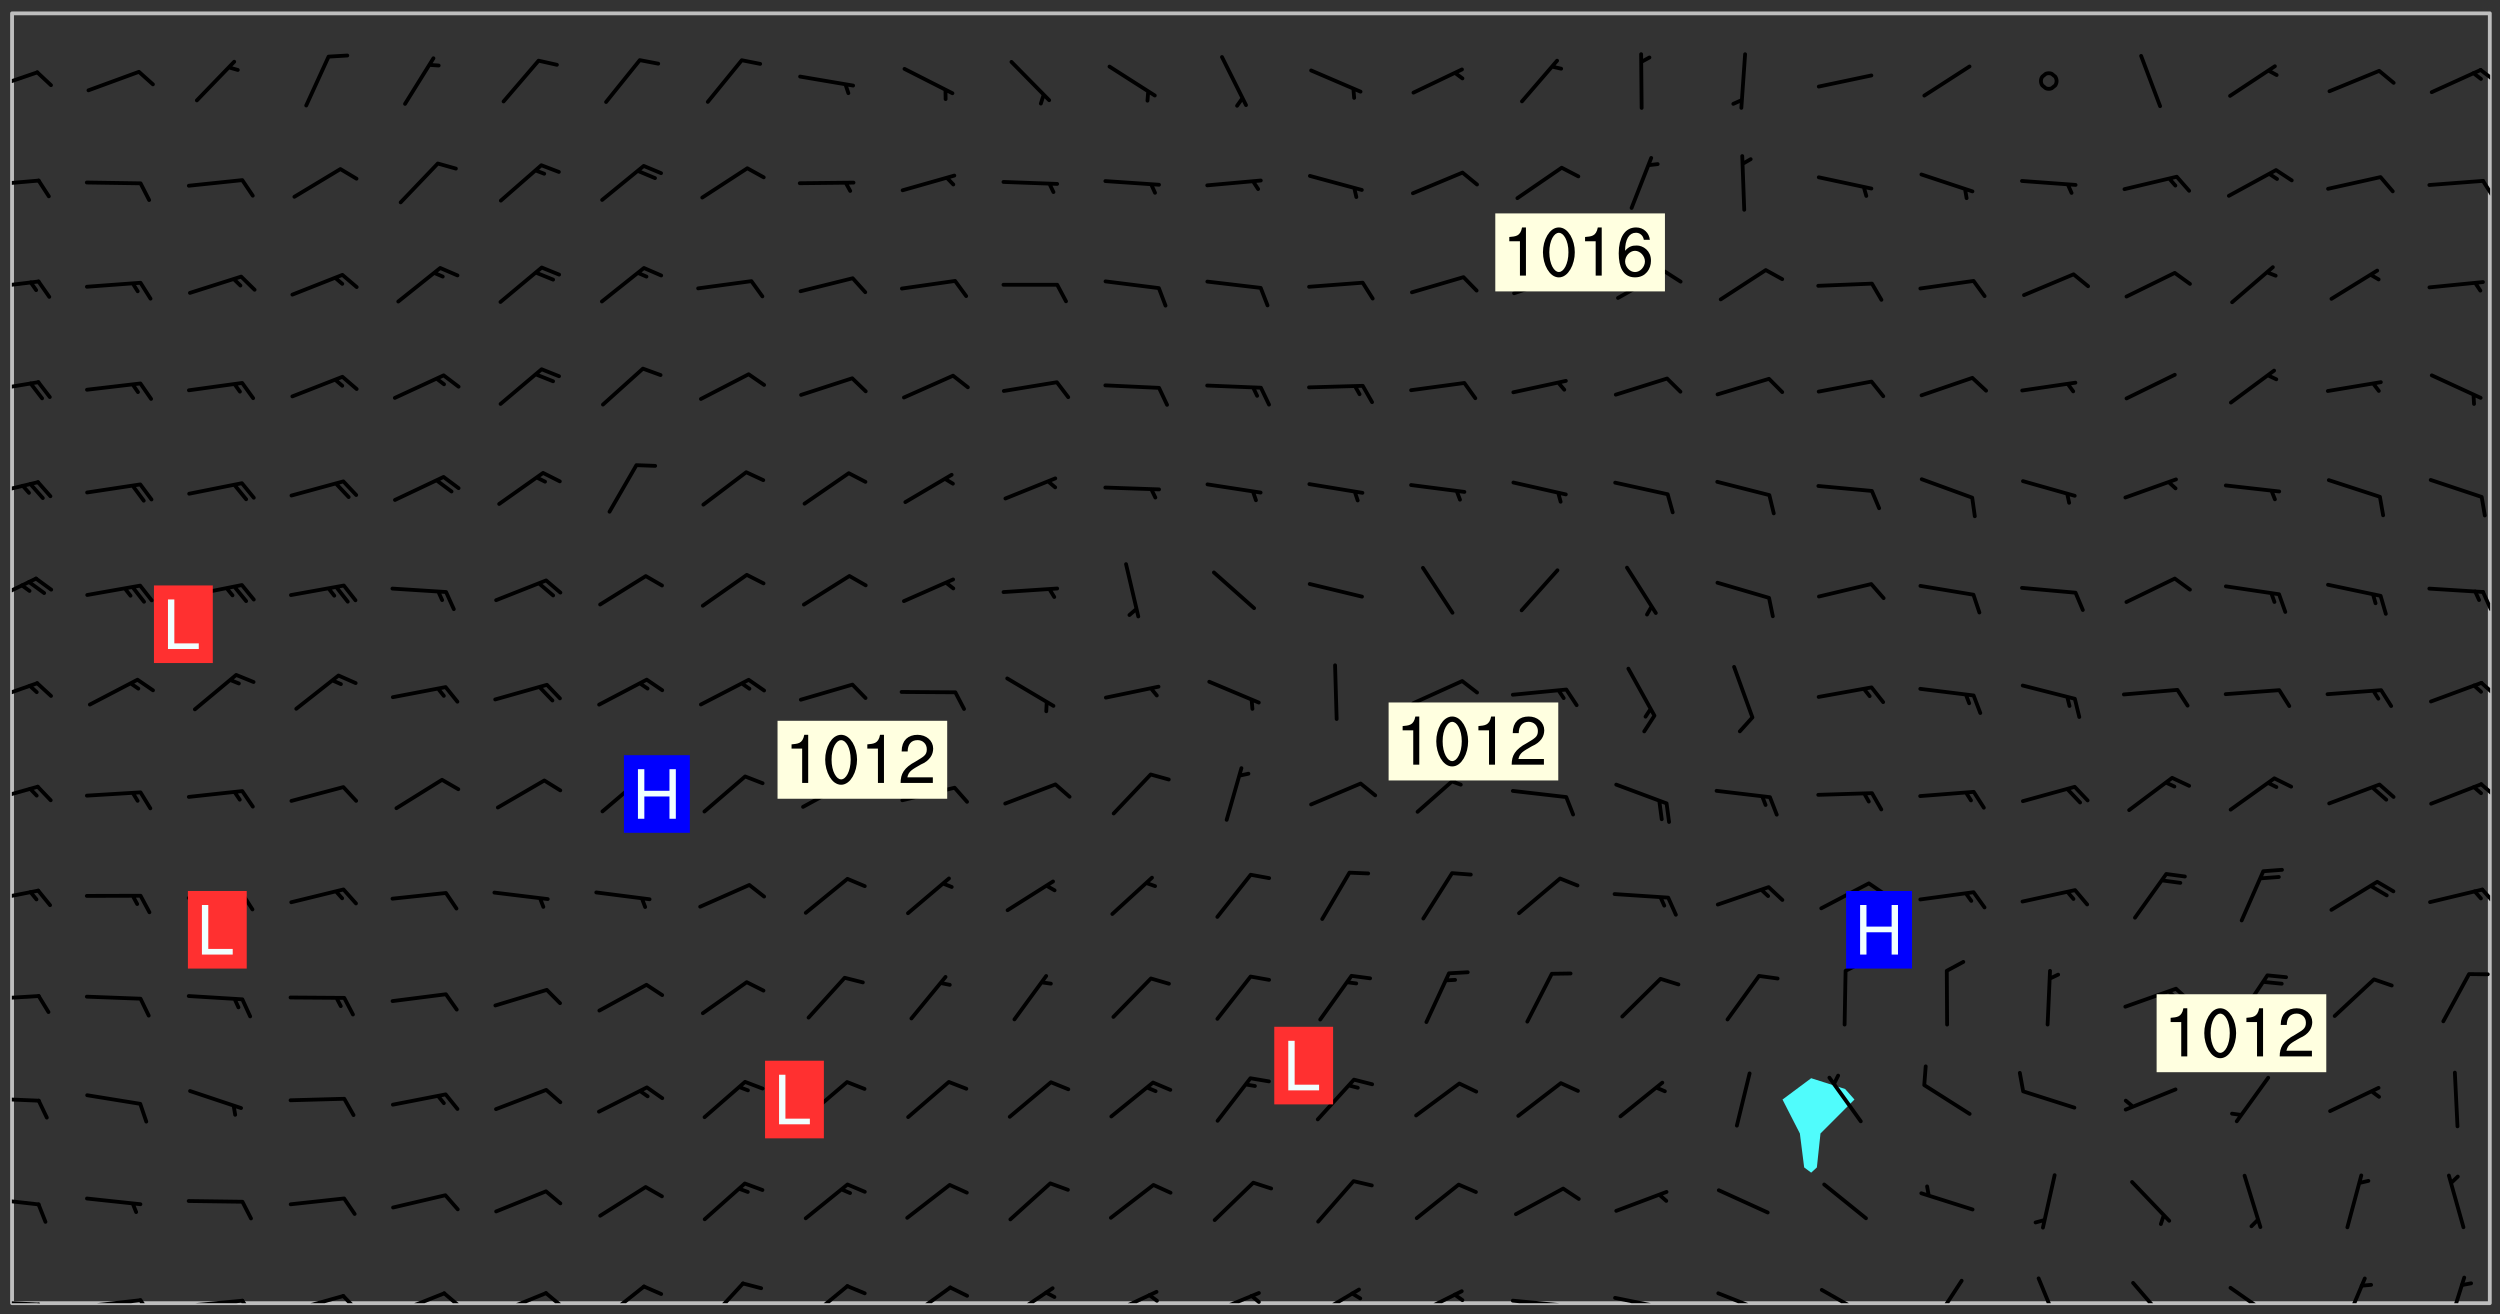 <svg xmlns="http://www.w3.org/2000/svg" role="img" xmlns:xlink="http://www.w3.org/1999/xlink" viewBox="142.45 309.95 326.84 171.84"><rect x="142.45" y="309.95" width="326.84" height="171.84" fill="#333333" stroke="none"/><defs><clipPath id="a"><path d="M144 311.672h1v168.656h-1zm0 0"/></clipPath><clipPath id="b"><path d="M144 311.672h324v168.656H144zm0 0"/></clipPath><clipPath id="c"><path d="M467 311.672h1v168.656h-1zm0 0"/></clipPath><clipPath id="d"><path d="M144 479h4v1.328h-4zm0 0"/></clipPath><clipPath id="e"><path d="M147 480h2v.328h-2zm0 0"/></clipPath><clipPath id="f"><path d="M153 479h9v1.328h-9zm0 0"/></clipPath><clipPath id="g"><path d="M160 479h3v1.328h-3zm0 0"/></clipPath><clipPath id="h"><path d="M166 479h9v1.328h-9zm0 0"/></clipPath><clipPath id="i"><path d="M173 479h3v1.328h-3zm0 0"/></clipPath><clipPath id="j"><path d="M180 479h8v1.328h-8zm0 0"/></clipPath><clipPath id="k"><path d="M187 479h3v1.328h-3zm0 0"/></clipPath><clipPath id="l"><path d="M193 478h8v2.328h-8zm0 0"/></clipPath><clipPath id="m"><path d="M200 478h3v2.328h-3zm0 0"/></clipPath><clipPath id="n"><path d="M207 478h8v2.328h-8zm0 0"/></clipPath><clipPath id="o"><path d="M213 478h3v2.328h-3zm0 0"/></clipPath><clipPath id="p"><path d="M220 477h7v3.328h-7zm0 0"/></clipPath><clipPath id="q"><path d="M234 477h6v3.328h-6zm0 0"/></clipPath><clipPath id="r"><path d="M247 477h7v3.328h-7zm0 0"/></clipPath><clipPath id="s"><path d="M260 478h7v2.328h-7zm0 0"/></clipPath><clipPath id="t"><path d="M273 478h8v2.328h-8zm0 0"/></clipPath><clipPath id="u"><path d="M287 478h7v2.328h-7zm0 0"/></clipPath><clipPath id="v"><path d="M292 479h2v1.328h-2zm0 0"/></clipPath><clipPath id="w"><path d="M300 478h8v2.328h-8zm0 0"/></clipPath><clipPath id="x"><path d="M305 479h3v1.328h-3zm0 0"/></clipPath><clipPath id="y"><path d="M313 478h8v2.328h-8zm0 0"/></clipPath><clipPath id="z"><path d="M327 478h7v2.328h-7zm0 0"/></clipPath><clipPath id="A"><path d="M332 478h2v2.328h-2zm0 0"/></clipPath><clipPath id="B"><path d="M339 479h9v1.328h-9zm0 0"/></clipPath><clipPath id="C"><path d="M353 479h8v1.328h-8zm0 0"/></clipPath><clipPath id="D"><path d="M366 478h8v2.328h-8zm0 0"/></clipPath><clipPath id="E"><path d="M380 478h7v2.328h-7zm0 0"/></clipPath><clipPath id="F"><path d="M394 477h6v3.328h-6zm0 0"/></clipPath><clipPath id="G"><path d="M408 476h4v4.328h-4zm0 0"/></clipPath><clipPath id="H"><path d="M421 477h6v3.328h-6zm0 0"/></clipPath><clipPath id="I"><path d="M433 478h8v2.328h-8zm0 0"/></clipPath><clipPath id="J"><path d="M448 476h4v4.328h-4zm0 0"/></clipPath><clipPath id="K"><path d="M462 476h3v4.328h-3zm0 0"/></clipPath><clipPath id="L"><path d="M144 466h4v2h-4zm0 0"/></clipPath><clipPath id="M"><path d="M144 453h4v2h-4zm0 0"/></clipPath><clipPath id="N"><path d="M144 439h4v2h-4zm0 0"/></clipPath><clipPath id="O"><path d="M144 426h4v2h-4zm0 0"/></clipPath><clipPath id="P"><path d="M466 426h2v3h-2zm0 0"/></clipPath><clipPath id="Q"><path d="M144 412h4v3h-4zm0 0"/></clipPath><clipPath id="R"><path d="M466 412h2v3h-2zm0 0"/></clipPath><clipPath id="S"><path d="M144 399h4v3h-4zm0 0"/></clipPath><clipPath id="T"><path d="M466 398h2v4h-2zm0 0"/></clipPath><clipPath id="U"><path d="M144 385h4v4h-4zm0 0"/></clipPath><clipPath id="V"><path d="M466 387h2v3h-2zm0 0"/></clipPath><clipPath id="W"><path d="M144 372h4v3h-4zm0 0"/></clipPath><clipPath id="X"><path d="M144 359h4v3h-4zm0 0"/></clipPath><clipPath id="Y"><path d="M144 346h4v2h-4zm0 0"/></clipPath><clipPath id="Z"><path d="M144 333h4v2h-4zm0 0"/></clipPath><clipPath id="aa"><path d="M466 333h2v3h-2zm0 0"/></clipPath><clipPath id="ab"><path d="M144 319h4v3h-4zm0 0"/></clipPath><clipPath id="ac"><path d="M466 318h2v3h-2zm0 0"/></clipPath><g id="ad" clip-path="url(#clip1)"><path fill="#fff" fill-opacity="0" fill-rule="evenodd" d="M0 0h1000v1000H0zm0 0"/><path fill="#d3d3d3" fill-opacity="0" fill-rule="evenodd" d="M162.152 355.867l-.234.293.059.234.117.172.176.234.293.348.113.059.117-.172.059-.234.176-.176.465-.176h.699l.234.293.289.816.059.176.176.23.352.234.699.699.172.176.234.348.234.41.289.582.41.465.23.234.234.176.117.23.176.293.172 1.164v.234l.059.289.059.117.117.117.348.41.117.172.176.176.176.234.117.172.172.352.059.234.234.406.234-.059-.176.176-.059.93h-.582l-.234-.113-.348.113-.117.117-.059.293-.059.176-.117.172-.465.293-.059.234-.059.113v.645l.059.172v.41l.059.059v.406l.059.406.117.176.059.059.23.641-.059.293v.699l-.059.582v.234l-.059.23-.055.352v1.922l.055.117h.426l-.367.117-.023.352.891 1.168 1.742.539 1.34.359v.539l.09.809.535.715 1.52.27.891-.086.09 1.164.535.18 1.16-.18 2.055-.984 1.16-.363 1.879-.176 1.695-.18-.18.719-1.516.086-1.25.09-.805.27-1.074.809.27.719.535.898-.18.625-.266.809.266 1.078.625.898.805.18 1.25-.18-.266.723.098.504.055.293v.172l.059.293v.406l.176.117.352.117h.406l.293-.176.113-.117.059-.117.117-.23.059-.176.352-.465.23-.176.176-.059.176.059.059.176.117.988.055.469.059.172.117.234.176.059.816.059h.289l.117.234.059.406.059.352v1.105l.117.293.117.348.289.699.176.352.582.754.352.176.172.059.469.234.641.465.348.234.293.176.293.055.23.062.816.348.293.176.113.172.352.352.117.176.523.641v.289l.059.352v.348l.059.352.059.289.117.059.172.059h.176l.582.234.176.117.176.289.176.234.113.234.293.23.117.117v.41l.059.055.289.234.234.117.059.117.117.172.059.117.23.234.059.176.234.059.117.059-.117.113-.059.117v.117l-.117.293-.117.289v.582l.176.117.117.059.059.117.117.117.113.059.176.348.059.352.059.406v.176l-.059.176-.117.699v.172l.117.176.293.293h.406l.176.117.117.172.117.293v.234h-.527l-.23-.234h-.234l-.176.059-.059.699.059.348.117.176.176.41.117.23.289.469.176.055h.523l.234.059.758.641.059.293v.234l.059.059.23.348v.352l-.117.172v.293l.293.289.293.176.172.059.293.176.293.117.582.406.289.234.293.176.219.16.016.012.23.176.641.523.176.234.117.176.176.176.113.172v.641l.117.176.469.117.582.117.234.059.23.113.293.117.113.059.586.352.289.172.176.062.176.055.176.059.699.352.289.176.234.055.289.176.234.117.641.406.293.117.172.059.234.059.41.059.23.059.234.117.059.172-.41.176.469.059.059.293.113.234.176.055.234.059.176.059.406.117.641.234.117.172.059.234v.176l-.059.117-.059.406.234.234.117.059.348.117.641.23.176.117.289.117.176.176.234.465.582 1.105.176.176.348.176.176.117.352.117 1.047.523.234.059.465.113.293.059.465.176.758.582.234.234.348.465.176.176.289.234.816.699.293.176.289.289.293.176.293.289.695.641.176.176.293.234.289.234.469.289.641.582.348.234.234.293.348.348.352.465.934.992.348.406.117.176.234.059.113.117.645.176.23.113.234.059.293.176.23.117.934.699.406.406.234.176.406.176.234.117.816.348.348.234.234.117.293.289.23.117.758.352.352.172.23.059.293.117.234.059.871.176h.816l.469.23.172.059.875.699.465.117.293.059.176.059.23.059.469.059.348.059.352.059.406.059h.293l.172.059v.23l.176.176h.293l.348.059.352.059.699.117h.641l.465-.234.293-.176.172-.117.41-.172.289-.176.934-.465.469-.293.523-.293.465-.172.465-.176 1.051-.465.289-.117.41-.117.289-.117.527-.176 1.516-.699.582-.348.289-.059.293-.059.348-.117.875-.23.352-.117h.113l.234-.059.875-.234.234-.059h.812l.352-.059.816-.117.172-.059.352-.055.293-.059.23-.059.816-.176.176-.059h.348l.234-.059.465-.117.758-.172.234-.059h.348l.41-.117.289-.059 1.285-.059h.289l.41-.059.23-.059h.176l.875-.117h.406l.41-.117h.348l.352-.113.871-.059h1.75l1.047.289.41.117.289.117.352.117.289.117 1.051.172.289.059h.293l.293.059.172.059.41.059.172.059.117.059h.117l.117.059.352.059h.113l.41.066 1.922.395 1.926.395 1.52.449 1.695.719 2.145.805 1.605-.719 1.43-.805 1.16-1.078 1.25-.449 3.035-.719 1.875-.359 2.145-1.348 2.234-1.254 2.5-1.258 1.695-.449 1.785-.18 1.16-.27.625.539 1.34-.27.715-.988.984-1.344.445-.18.805-.359 1.875-.539 1.785-.449 1.25-.27 1.16-.09 1.699-.09 1.961-.27 1.25-.09h.539l.625-.09h.891l2.145-.18 2.41-.18 2.59-.09 1.695.18 1.609.09 1.43.359 1.16.719 1.875.988 1.16 1.527.266.715.629.09.355.898.535.539.535 1.527 1.074.359h.535l-.805.535.09 1.707.715 2.695.891.805.895.988.715 1.258 1.785.539 1.52-.18.355 1.344 1.609-.805.98-.539.27.27.316-.215.219-.145.801.449.449-.359h.355l.535-.27.539-.719.535-.27.625-.988 1.16.449.84.371 1.395.617 1.695-.18h1.605l1.785.09.18-1.707.535-1.344.805.27.492.848.402.406-.09.539v.359l.715.449.711-.27h1.43l.359.988.445 1.258.715 1.344 1.25.629 1.695.629.715-.18.18-.539.98-.09.449.359.086 1.258-.266.629-.535.18v.539l.715.984.266.539.984.988.801 1.078-.266.359-.09.898-.625 2.332-.355 2.066-.09 1.793-.18.719-.09.539v1.438l-.98 1.883-.359 1.707-.535.898-.805 1.168-.266.539 2.055 1.254.086.359-.355.539-.09-.18v.809l.09 1.438-.445.715-1.074.094-.266.715.535.898.805.719 1.16.809 1.34.27.445.359-.355.449-1.789-.09-1.25-.449-.715-.719-.625-.09-.176 3.59-.188 1.309h89.359V311.703h-55.27v49.082l.762.125 3.289.543 2.023 2.836v2.754l2.352.332 2.348.332h4.051l-1.379 4.16-2.023.707-2.023.703-.543.344-2.594 1.617-.188.117-2.023-2.078-.73-2.742-2.672-2.078-1.375-3.5-.066-.082-1.957-2.672 2.75-1.418v-49.082H294.422v91.414l.117.031.133.012.074.074.105.047.09.059.086.059.09.059.297.297.059.09.031.117.027.117.016.137-.031.117-.059.09-.059.086-.043.105-.047.102-.027.121v.145l.176.27.148.148.074.086.074.074.043.105.062.09.059.086.043.105.059.09.047.102.043.105.059.086.117.18.074.074.062.086.059.09.043.105.059.09.059.086.062.09.059.09.043.102.117.18.074.074.059.086.074.074.09.059.105.047h.148l.133-.016.133.016.102-.047.074-.074.047-.102-.016-.133v-.148l-.047-.105-.027-.117-.047-.102-.027-.121-.043-.102-.062-.09-.043-.102-.043-.105-.031-.117-.016-.133-.012-.137.086-.059.059-.086.121-.031.043.105.016.133v.117l.059.102.059.09.09.059.148.148.059.09.043.105-.012.102.086.059.105.047.086.059.09.059.074.074-.117.027-.105.047-.086.059-.074.074-.059.09-.062.086-.027.121-.047.102-.043.105-.031.117-.012.133-.016.133v.148l.027.117.047.105.043.102.059.09.074.074.09.059.074.074.09.059.059.09.043.105.047.102.117.031.133.016h.148l.117-.031.105.043.043.105.047.102.027.121L299.5 410l.027.117.031.121.027.117.105.043.102.047.133-.016.148.148.062.086.074.074.07.074.09.062.105.043.102.043.117.031.137.016.117-.031.074-.074.027-.117-.012-.133-.031-.121-.027-.117.043-.105h.117l.09.062.117.027h.148l.133.016h.148l.133.016.133-.016h.148l.133-.016.133-.012.137.012.117-.027.133-.016.191-.059-.059.176-.016.133-.027.121-.016.133-.059.086-.133.016-.105.047-.105.043-.117.031-.117.027-.266.031h-.148l-.133.016-.074.074.059.086.148.148.117.18.074.07.09.062.09.059.086.059.09.059.102.043.105.062.105.043.086.059.105.047.102.043.18.117.059.09-.043.102-.047.105.016.133.223.223.059.09.043.102.031.121.043.102.016.133.031.117.012.137.031.117.148.148.102.043.105.043.117.031.133.016.137.016h.117l.117-.031.09-.059.043-.105.047-.102.043-.105.031-.117.012-.133v-.148l-.012-.133-.016-.133-.031-.117-.043-.105-.047-.105-.043-.102-.043-.105-.016-.133.016-.133.027-.117.031-.117.027-.121.047-.102.09-.059.086-.062.074-.074.09-.059.223-.223.059-.086.074-.074.117-.18.059-.086v-.148l-.074-.074-.102-.047-.105-.043-.102-.043-.059-.09-.047-.105-.027-.117.09-.059.117-.031.102-.043.18-.117.148-.148.012-.133-.012-.105-.09-.059-.133.016h-.148l-.133.016-.133-.016-.121-.031-.086-.059-.074-.074-.059-.09-.062-.086-.117-.18-.059-.086.031-.121.086-.059.121-.031.059-.086v-.121l-.031-.117-.059-.09-.059-.086-.047-.105-.027-.117-.016-.133.059-.09.074-.074.09-.059.117-.18.074-.074.059-.086.148-.148.121-.031.133-.016.133.016.074.074.043.105.016.133-.031.117-.117.031-.133.012-.148.148-.043.105-.047.102-.027.121-.031.117v.148l.031.117.043.105.059.09.074.07.074.074.117.031.121.027.117-.027.133-.016h.117l.09.059.074.074.047.105.059.086.102.047.133.016.105.043.086.059-.012.105-.074.074-.18.117-.059.09-.09.059-.07.074-.074.074-.062.09-.027.117-.016.133.016.133-.016.133v.148l.016.133.027.117.031.121.074.074.09.059.086.059.09.059.117.031v.086l-.102.047-.09.059-.266.031-.117.027h-.148l-.105.043-.102.047-.059.09-.062.234-.012.133-.031.121-.016.133v.293l-.012.133.012.137.016.133.133.016.133.012.121.031.086.059.074.074.047.105.043.102.016.133v.445l-.016.133v.445l.031.266.027.117.016.133.031.117.086.211.031.266v.148l-.031.117-.027.117-.031.121-.027.117-.031.117-.031.121-.012.133-.016.133.09.059.117-.031.102.016.047.105-.031.266v.441l-.043.105-.047.105-.043.102-.043.105-.059.086-.031.121-.043.117-.031.117-.016.133.016.133.059.09.105.047.086.059.059.086-.012.137-.031.117-.043.102v.445l-.016.133v.148l-.031.117-.043.105-.027.117-.047.105-.043.102-.031.121-.027.117-.031.133-.031.117-.027.117-.043.105-.031.117-.031.121-.012.133-.016.133v.297l.027.117v.148l.047.398.027.117.059.09.121.031h.148l.133-.016.059.09v.117l-.059.09-.09.059-.102.043-.105.047-.09.059-.086.059-.137.016-.117-.031-.133-.016-.102.047-.062.086-.012.137-.016.133-.031.117-.027.117-.016.133-.031.121v.297l.016.133.031.117v.148l.012.133v.148l-.027.117-.047.102-.027.121-.031.117-.059.09-.074.074-.102.043-.105.047-.117.027-.121.031-.102-.047.059-.086.105-.047.027-.117.031-.117.027-.121.031-.117v-.148l.016-.133-.031-.117-.043-.105-.105.016-.074.074-.102.043-.09.062-.074.074-.043.102-.016.133-.031.117L304.25 426l-.031.117-.027.117-.031.121-.027.117-.031.117-.043.105-.09.059h-.09l-.117-.031-.031-.086.016-.137-.031-.117v-.148l-.012-.133v-.148l-.062-.234-.027-.121-.043-.102-.047-.105-.059-.086-.059-.09-.043-.105-.062-.086-.148-.148-.07-.074-.105-.047-.105-.043-.102-.043-.297-.297-.09-.074-.086-.059-.105-.043-.09-.062-.086-.059-.105-.043-.09-.059-.086-.062-.074-.07-.105-.047-.086-.059-.105-.043-.09-.062-.102-.043-.105-.043-.086-.059-.105-.047-.105-.043-.102-.047-.09-.059-.102-.043-.105-.043-.09-.062-.117-.027-.133-.016-.133.016H299.75l-.133.016-.117-.031-.09-.059-.074-.074-.09-.059-.102-.047h-.148l-.121-.027-.102-.043-.074-.074-.117-.18-.09-.059-.102-.043-.09-.062-.105-.043-.09-.059-.086-.059-.105-.047-.059-.086-.059-.09-.043-.105-.047-.102-.074-.074-.086-.059-.074-.074-.09-.059-.223-.223-.043-.105-.031-.266.105-.043h.145l.105.043.074.074.09.059.086.059.105.047.09.059.148.148.07.074.148.148.062.086.074.074.086.059.074.074.09.062.09.059.086.059.27.176.102.047.105.043.102.043.047-.074.059-.086.074-.074.07-.074.105.043.074.074.059.09.043.102.047.105.043.105.121.027.117-.027.074-.09.043-.105.059-.09.074-.074.105-.043.117-.027.133.012.09.059.148.148.059.09.043.105.047.102.043.105.043.102.105.047.105.043.133.016.086-.059.059-.09.074-.074.105-.043.117.027.105.047.102.043.105.043.102.047.18.117v.117l-.016.133.016.133.016.137.059.086.102.047.121.027.117.031h.148l.117-.031.059-.09.18-.117.059-.09.074-.074.059-.086.117-.18.18-.117.117.031.09.059.043.074-.016.133v.117l.09.059h.148l.133-.016.133-.012.266-.031.105-.043.117-.031.121-.027.074-.074.07-.074.062-.09-.016-.105-.047-.102-.102-.043-.105-.016-.117.027-.266.031h-.148l-.074-.074-.09-.059-.117-.031-.117-.027-.133-.016h-.148l-.133.016h-.297l-.105-.047-.148-.148-.043-.102-.059-.09.223-.223.086-.059.105-.043.117-.031.133-.016.133.016.137.016.102.043.133-.012.09-.062.102-.043.062-.09-.047-.102-.09-.059-.117-.031-.102-.043-.059-.09-.062-.09v-.117l.016-.133.105-.047.074-.07v-.121l-.09-.059-.031-.117.09-.059.074-.074.043-.105.059-.09.047-.102.016-.133v-.148l-.047-.105-.043-.102-.09-.059-.133-.016-.102-.043-.137-.016-.117-.031h-.445l-.133-.016-.133-.012-.133-.016-.117-.031h-.148l-.133-.016-.133-.012-.266-.031-.121-.043-.086-.059-.074-.074v-.148l.012-.133.105-.047.102-.043.133-.016h.152l.133-.016h.293l.121.031.102.043.09.059.234.062.121-.047.09-.059.102-.043.133-.016.105.043.102.047.133.012.121-.027h.145l.121-.031.117-.027.105-.047.074-.074.086-.059.148-.148.059-.086.047-.105.027-.117.016-.105-.102-.043-.09-.059-.117-.031-.105-.043-.09-.062-.074-.086-.074-.074-.102-.043-.105-.047-.102-.043-.059-.09-.047-.102-.086-.211-.062-.086-.059-.09-.074-.074-.086-.059h-.27l-.117.031-.09.059-.102.043-.133.016-.105-.016-.027-.117-.062-.09-.117-.031-.102-.043-.148-.148-.031-.117-.016-.105.074-.074.18-.117.117-.027.117-.031.137.016.102.043.105.043.102.047.105.043.117.031.133.016.117.027.133.016.105-.016.09-.059-.074-.074-.105-.043-.074-.074-.074-.09-.148-.148-.086-.059-.09-.059-.074-.074-.09-.059-.102-.047-.121-.027-.102-.047-.105-.043-.117-.031-.102-.043-.121-.031h-.148l-.117.031-.105.043-.086.062-.18.117-.086.059-.09.059-.105.047-.086.059-.105.043-.102.043-.105.047-.074.074-.059.09-.059.086-.047.105-.059.086-.074.074-.133-.012-.117-.031h-.117l-.074.074-.09.059-.074.074-.09.059-.086.059-.105.047-.102.043-.137.016-.102-.043-.148-.148-.105-.047h-.086l-.105.047-.102.043-.121.031-.117-.031-.074-.074v-.117l.031-.121.074-.07.059-.09.074-.074.117-.031.105-.043h.293l.133-.016.137-.016.102-.043.09-.059.102-.047.09-.059.133-.012.09.059.133.012.09-.059.086-.059.105-.043.09-.059.086-.062.09-.059.148-.148.059-.086.059-.09.105-.043.133-.016.117.027.121.031.059-.059.059-.09.031-.266.027-.117.105.012.133.016.102-.043.09-.059.059-.09.074-.074.059-.09.047-.102.012-.133-.012-.133-.047-.105-.148-.148-.059-.09-.059-.086-.043-.105v-.445l.016-.133v-.148l.012-.133-.059-.059-.09.059-.102-.043-.18-.117-.086-.059-.062-.09-.059-.09-.074-.074-.086-.059-.121.031-.102.012-.105.047-.086.059-.105.043-.148.148-.09.059-.086.059-.09.062-.105.043-.133.016v-.121l.105-.043.117-.031.074-.07.043-.105v-.148l-.027-.117-.148-.148-.133-.016h-.148l-.117.031-.105.043-.102.043-.09.062-.117.027-.074-.074.012-.133-.043-.102-.043-.105-.09-.059-.117.027-.121.031-.117.031-.102.043-.121.031-.102.043-.105.043-.09.059-.102.016v-.117l.016-.133-.059-.09-.074.043-.148.148-.059.09-.074.074-.047.105-.043.102-.074.074-.059.09-.074.074-.059.086-.074.074-.09.062-.074.07-.074.074-.102.016-.133.016-.105-.043v-.121l.148-.148.043-.102.059-.09.047-.102.043-.105.059-.09.031-.117.043-.102.031-.121.027-.117.047-.105.043-.102.043-.105.074-.07.09-.062.09-.059.102-.043h.297l.266-.031.105-.043-.074-.074-.117-.031-.105-.043-.09-.059-.102-.047-.09-.059-.102-.043-.105-.043-.09-.062-.086-.059-.105-.043-.102-.043-.121-.031-.117-.031-.102-.043L297.5 410.25l-.102-.043-.09-.059-.043-.105-.016-.133.102-.043.133-.016.137.016.133-.016.102-.043.059-.09.016-.105-.09-.059-.074-.074-.102-.043-.09-.059-.148-.148-.043-.105-.016-.133v-.293l-.059-.09-.09-.059-.074-.074-.043-.105-.031-.117-.059-.09-.074-.074-.117-.027-.074-.074-.09-.059-.09-.062-.086-.059-.074-.074-.059-.086-.047-.105-.086-.059-.148-.148-.195-.059-.133.016-.102.043-.074.074-.047.102-.043.105-.059.09-.059.086-.297.297-.09.059h-.086l-.062-.086-.043-.105.031-.117.059-.09.027-.117-.012-.133-.09-.062-.105.047-.117.027-.117.031-.27.176-.102.047-.117.027-.105.047-.09.059-.102.043-.059-.086-.047-.105.016-.133.047-.105.07-.074.074-.07.059-.09v-.148l-.043-.105h-.238l-.102.047-.031.117-.027.117-.031.121-.074.043-.133.016-.074-.047-.043-.102-.043-.105-.047-.102-.043-.105-.121.031-.102.043-.133.016-.117.031-.105.043-.09.059-.102.047-.121.027-.133.016-.102-.043-.059-.09-.047-.105-.043-.102-.043-.105v-.117l.059-.09.086-.059.18-.117.102-.047.105-.043.105-.059.102-.043.09-.062.102-.043.105-.059.102-.047.09-.059.105-.043.102-.043.09-.062.102-.043.137-.016.117.031.102.043.121.031.102.043.105.047.102.043.105.043.102.047.105.043.102.043.105.047.086.059.105.043.117.031.105.043.102.047.09.059.105.043.102.043.105.047.117.027.102.047.121.027h.148l.086-.059.016-.102.059-.09-.027-.117-.074-.074-.117-.18-.074-.074-.09-.074-.18-.117-.086-.059-.105-.043-.102-.047-.27-.176-.059-.09-.074-.074-.059-.09-.043-.102-.031-.117-.016-.137v-.562l-.012-.133-.016-.133-.031-.117-.016-.133-.012-.133-.031-.121-.223-.223-.059-.086-.016-.105.031-.117.133-.016v-91.414H172.992v1.453l-.059.234-.352 1.051-.172.523-.117.348-.176.41-.117.172-.234.293-.23.059h-.352l-.117.059-.23.406v.293l.117.176.23.23.117.234.641.758.293.465.176.234.23.352.234.348.641.816.176.465.172.41.117.695.176.469.117 1.398.059.465v.875l.117 1.047v4.781l-.059.465-.352 1.281-.176.523-.113.41-.352.93L172.934 336l-.234.582-.117.176-.172.348-.176.406-.352.816-.059.293-.113.293-.117.289-.059.176-.117.875-.059.406-.059.117-.059.176-.059.172-.23.527-.117.172v.234l-.117.234-.059.172-.176.586v.289l-.059.176v.293l-.059.113-.059.527v.172l-.055.234v2.621l-.176.816-.117.176-.176.234-.117.172-.113.234-.586.934-.23.289-.293.465-.176.234-.289.352-.352.699-.113.23-.176.41-.176.23-.406.527-.816.699-.293.172-.289.234-.176.117-.176.176-.523.406-.527.176-.172.176-.234.055-.641.176h-.758m12.211 31.023l-1.074.449.359.895 1.25-.715.445-.539-.98-.09"/><path fill="#d3d3d3" fill-opacity="0" fill-rule="evenodd" d="M201.508 416.598h-.895l.449.629.98.359.805-.09.445-.988-.176.09-.715-.355-.895.355m154.621 59.07l-.059-.523v-.293l.113-.293.059-.23.469-.469h.113l.117-.113.117-.059h.176l.234-.059h.348l.234.059.117.059.23.172.059.176.117.582v.293l-.117.176-.172.289-.176.176-.527.523-.23.234-.117.059h-.176l-.117-.059-.406-.293-.176-.117-.117-.059-.059-.113-.055-.117m6.641-10.957l-.059-.172v-1.109l.059-.172.176-.059.172-.059h.176l.234-.059.117.059.059.699-.059.172-.117.176-.117.059-.234.523-.113.059h-.234l-.059-.117m9.613-14.391l-.117-.176v-.699l.293-.875.117-.172.176-.352.113-.23.117-.293.352-.758.117-.23.172-.234h.176l.117-.059h.641l.117.059.234.234.172.113.352.293.117.117.113.176v.113l.117.059.117.117v.699l-.059.176v.23l-.059.176-.348 1.051-.117.23-.117.234-.117.059-.23.234-.641.289h-.875l-.41-.117-.641-.465"/><path fill="none" stroke="#bebebe" stroke-linecap="round" stroke-linejoin="round" stroke-miterlimit="10" stroke-width=".5" d="M467.957 311.695H144.027v168.625h323.93v-168.625"/><g clip-path="url(#a)"><path fill="#fff" fill-opacity="0" fill-rule="evenodd" d="M144 475.891v4.438h.004H144V311.672h.004H144v164.219"/></g><g clip-path="url(#b)"><path fill="#fff" fill-opacity="0" fill-rule="evenodd" d="M144.004 480.328V311.672h235.23v139.238l-3.746 2.789 2.27 4.438.562 4.438.914.684.746-.684.473-4.438 3.219-3.223 1.223-1.215-1.223-1.379-4.438-1.41V311.672h88.762v168.656H144.004"/></g><path fill="#50fcfc" fill-rule="evenodd" d="M377.758 458.137l-2.27-4.438 3.746-2.789 4.438 1.41 1.223 1.379-1.223 1.215-3.219 3.223-.473 4.438-.746.684-.914-.684-.562-4.438"/><g clip-path="url(#c)"><path fill="#fff" fill-opacity="0" fill-rule="evenodd" d="M467.996 480.328H468V311.672h-.004H468v168.656h-.004"/></g><g clip-path="url(#d)"><path fill="none" stroke="#000" stroke-linecap="round" stroke-linejoin="round" stroke-miterlimit="10" stroke-width=".5" d="M147.508 480.496l-7.016-.336"/></g><g clip-path="url(#e)"><path fill="none" stroke="#000" stroke-linecap="round" stroke-linejoin="round" stroke-miterlimit="10" stroke-width=".5" d="M147.508 480.496l1.051 2.219"/></g><g clip-path="url(#f)"><path fill="none" stroke="#000" stroke-linecap="round" stroke-linejoin="round" stroke-miterlimit="10" stroke-width=".5" d="M160.805 479.934l-6.98.789"/></g><g clip-path="url(#g)"><path fill="none" stroke="#000" stroke-linecap="round" stroke-linejoin="round" stroke-miterlimit="10" stroke-width=".5" d="M160.805 479.934l1.391 2.023"/></g><g clip-path="url(#h)"><path fill="none" stroke="#000" stroke-linecap="round" stroke-linejoin="round" stroke-miterlimit="10" stroke-width=".5" d="M174.129 480l-6.996.656"/></g><g clip-path="url(#i)"><path fill="none" stroke="#000" stroke-linecap="round" stroke-linejoin="round" stroke-miterlimit="10" stroke-width=".5" d="M174.129 480l1.348 2.051"/></g><g clip-path="url(#j)"><path fill="none" stroke="#000" stroke-linecap="round" stroke-linejoin="round" stroke-miterlimit="10" stroke-width=".5" d="M187.328 479.383l-6.766 1.891"/></g><g clip-path="url(#k)"><path fill="none" stroke="#000" stroke-linecap="round" stroke-linejoin="round" stroke-miterlimit="10" stroke-width=".5" d="M187.328 479.383l1.695 1.777"/></g><g clip-path="url(#l)"><path fill="none" stroke="#000" stroke-linecap="round" stroke-linejoin="round" stroke-miterlimit="10" stroke-width=".5" d="M200.527 479.035l-6.535 2.59"/></g><g clip-path="url(#m)"><path fill="none" stroke="#000" stroke-linecap="round" stroke-linejoin="round" stroke-miterlimit="10" stroke-width=".5" d="M200.527 479.035l1.867 1.59"/></g><g clip-path="url(#n)"><path fill="none" stroke="#000" stroke-linecap="round" stroke-linejoin="round" stroke-miterlimit="10" stroke-width=".5" d="M213.832 479.008l-6.512 2.641"/></g><g clip-path="url(#o)"><path fill="none" stroke="#000" stroke-linecap="round" stroke-linejoin="round" stroke-miterlimit="10" stroke-width=".5" d="M213.832 479.008l1.883 1.578"/></g><g clip-path="url(#p)"><path fill="none" stroke="#000" stroke-linecap="round" stroke-linejoin="round" stroke-miterlimit="10" stroke-width=".5" d="M226.641 478.145l-5.504 4.367"/></g><path fill="none" stroke="#000" stroke-linecap="round" stroke-linejoin="round" stroke-miterlimit="10" stroke-width=".5" d="M226.641 478.145l2.25.98"/><g clip-path="url(#q)"><path fill="none" stroke="#000" stroke-linecap="round" stroke-linejoin="round" stroke-miterlimit="10" stroke-width=".5" d="M239.586 477.746l-4.762 5.164"/></g><path fill="none" stroke="#000" stroke-linecap="round" stroke-linejoin="round" stroke-miterlimit="10" stroke-width=".5" d="M239.586 477.746l2.375.621"/><g clip-path="url(#r)"><path fill="none" stroke="#000" stroke-linecap="round" stroke-linejoin="round" stroke-miterlimit="10" stroke-width=".5" d="M253.23 478.094l-5.422 4.469"/></g><path fill="none" stroke="#000" stroke-linecap="round" stroke-linejoin="round" stroke-miterlimit="10" stroke-width=".5" d="M253.23 478.094l2.27.938"/><g clip-path="url(#s)"><path fill="none" stroke="#000" stroke-linecap="round" stroke-linejoin="round" stroke-miterlimit="10" stroke-width=".5" d="M266.688 478.273l-5.703 4.109"/></g><path fill="none" stroke="#000" stroke-linecap="round" stroke-linejoin="round" stroke-miterlimit="10" stroke-width=".5" d="M266.688 478.273l2.199 1.086"/><g clip-path="url(#t)"><path fill="none" stroke="#000" stroke-linecap="round" stroke-linejoin="round" stroke-miterlimit="10" stroke-width=".5" d="M280.066 478.367l-5.832 3.926"/></g><path fill="none" stroke="#000" stroke-linecap="round" stroke-linejoin="round" stroke-miterlimit="10" stroke-width=".5" d="M279.219 478.938l1.082.578"/><g clip-path="url(#u)"><path fill="none" stroke="#000" stroke-linecap="round" stroke-linejoin="round" stroke-miterlimit="10" stroke-width=".5" d="M293.648 478.84l-6.363 2.98"/></g><g clip-path="url(#v)"><path fill="none" stroke="#000" stroke-linecap="round" stroke-linejoin="round" stroke-miterlimit="10" stroke-width=".5" d="M292.723 479.273l.98.734"/></g><g clip-path="url(#w)"><path fill="none" stroke="#000" stroke-linecap="round" stroke-linejoin="round" stroke-miterlimit="10" stroke-width=".5" d="M307.031 478.992l-6.5 2.676"/></g><g clip-path="url(#x)"><path fill="none" stroke="#000" stroke-linecap="round" stroke-linejoin="round" stroke-miterlimit="10" stroke-width=".5" d="M306.086 479.379l.945.785"/></g><g clip-path="url(#y)"><path fill="none" stroke="#000" stroke-linecap="round" stroke-linejoin="round" stroke-miterlimit="10" stroke-width=".5" d="M320.121 478.539l-6.047 3.578"/></g><path fill="none" stroke="#000" stroke-linecap="round" stroke-linejoin="round" stroke-miterlimit="10" stroke-width=".5" d="M319.238 479.059l1.047.641"/><g clip-path="url(#z)"><path fill="none" stroke="#000" stroke-linecap="round" stroke-linejoin="round" stroke-miterlimit="10" stroke-width=".5" d="M333.555 478.758l-6.285 3.141"/></g><g clip-path="url(#A)"><path fill="none" stroke="#000" stroke-linecap="round" stroke-linejoin="round" stroke-miterlimit="10" stroke-width=".5" d="M332.641 479.215l1 .711"/></g><g clip-path="url(#B)"><path fill="none" stroke="#000" stroke-linecap="round" stroke-linejoin="round" stroke-miterlimit="10" stroke-width=".5" d="M347.223 480.664l-6.992-.672"/></g><g clip-path="url(#C)"><path fill="none" stroke="#000" stroke-linecap="round" stroke-linejoin="round" stroke-miterlimit="10" stroke-width=".5" d="M360.484 481.027l-6.887-1.398"/></g><g clip-path="url(#D)"><path fill="none" stroke="#000" stroke-linecap="round" stroke-linejoin="round" stroke-miterlimit="10" stroke-width=".5" d="M373.621 481.629l-6.531-2.598"/></g><g clip-path="url(#E)"><path fill="none" stroke="#000" stroke-linecap="round" stroke-linejoin="round" stroke-miterlimit="10" stroke-width=".5" d="M386.723 482.074l-6.102-3.488"/></g><g clip-path="url(#F)"><path fill="none" stroke="#000" stroke-linecap="round" stroke-linejoin="round" stroke-miterlimit="10" stroke-width=".5" d="M395.062 483.27l3.848-5.883"/></g><g clip-path="url(#G)"><path fill="none" stroke="#000" stroke-linecap="round" stroke-linejoin="round" stroke-miterlimit="10" stroke-width=".5" d="M411.637 483.578l-2.668-6.5"/></g><g clip-path="url(#H)"><path fill="none" stroke="#000" stroke-linecap="round" stroke-linejoin="round" stroke-miterlimit="10" stroke-width=".5" d="M425.91 482.988l-4.59-5.32"/></g><g clip-path="url(#I)"><path fill="none" stroke="#000" stroke-linecap="round" stroke-linejoin="round" stroke-miterlimit="10" stroke-width=".5" d="M439.809 482.344l-5.754-4.031"/></g><g clip-path="url(#J)"><path fill="none" stroke="#000" stroke-linecap="round" stroke-linejoin="round" stroke-miterlimit="10" stroke-width=".5" d="M451.613 477.094l-2.734 6.473"/></g><path fill="none" stroke="#000" stroke-linecap="round" stroke-linejoin="round" stroke-miterlimit="10" stroke-width=".5" d="M451.215 478.035l1.223-.109"/><g clip-path="url(#K)"><path fill="none" stroke="#000" stroke-linecap="round" stroke-linejoin="round" stroke-miterlimit="10" stroke-width=".5" d="M464.613 476.977l-2.102 6.707"/></g><path fill="none" stroke="#000" stroke-linecap="round" stroke-linejoin="round" stroke-miterlimit="10" stroke-width=".5" d="M464.305 477.953l1.207-.227"/><g clip-path="url(#L)"><path fill="none" stroke="#000" stroke-linecap="round" stroke-linejoin="round" stroke-miterlimit="10" stroke-width=".5" d="M147.492 467.41l-6.984-.793"/></g><path fill="none" stroke="#000" stroke-linecap="round" stroke-linejoin="round" stroke-miterlimit="10" stroke-width=".5" d="M147.492 467.41l.902 2.281m12.414-2.305l-6.988-.746m5.973.637l.457 1.137m13.895-1.352l-7.027-.098m7.027.098l1.121 2.184m12.172-2.613l-6.984.762m6.984-.762l1.379 2.027m11.863-2.449l-6.84 1.605m6.84-1.605l1.617 1.844m11.535-2.355l-6.516 2.629m6.516-2.629l1.879 1.574m11.152-2.137l-5.945 3.754m5.945-3.754l2.129 1.219m10.836-1.68l-5.246 4.676m5.246-4.676l2.301.852m-3.062-.172l1.148.426m13.035-.977l-5.461 4.422m5.461-4.422l2.262.957m-3.055-.316l1.129.48m13.027-1.062l-5.555 4.301m5.555-4.301l2.238 1.008m10.91-1.211l-5.219 4.707m5.219-4.707l2.305.84m11.184-.633l-5.566 4.293m5.566-4.293l2.234 1.016m10.82-1.312l-5.051 4.887m5.051-4.887l2.336.758m10.77-.961l-4.629 5.293m4.629-5.293l2.387.562m11.359-.109l-5.488 4.387m5.488-4.387l2.25.969m11.41-.449l-6.18 3.348m6.18-3.348l2.043 1.355m11.469-.918L353.754 468.25m5.617-2.113l.922.812m13.262 1.52l-6.395-2.91m13.777-.754l5.465 4.418m7.234-3.27l6.699 2.121m-5.727-1.812l-.219-1.207m15.145 5.387l1.531-6.855m-1.309 5.859l-1.184.324m17.473-.219l-4.859-5.074m4.152 4.336l-.383 1.164m13.008.395l-2.066-6.715m1.766 5.738l-.867.871m14.359-6.645l-1.82 6.785m1.555-5.797l1.195-.277m10.523-.699l1.902 6.762m-1.625-5.777l.887-.848"/><g clip-path="url(#M)"><path fill="none" stroke="#000" stroke-linecap="round" stroke-linejoin="round" stroke-miterlimit="10" stroke-width=".5" d="M147.512 453.848l-7.023-.297"/></g><path fill="none" stroke="#000" stroke-linecap="round" stroke-linejoin="round" stroke-miterlimit="10" stroke-width=".5" d="M147.512 453.848l1.059 2.215m12.215-1.801l-6.938-1.125m6.938 1.125l.789 2.324m12.391-1.773l-6.668-2.227m5.695 1.902l.203 1.207m14.262-2.094l-7.023.195m7.023-.195l1.211 2.133m12.043-2.707l-6.898 1.344m6.898-1.344l1.543 1.906m-2.547-1.711l.77.953m13.379-1.734l-6.562 2.512m6.562-2.512l1.852 1.613m11.316-1.941l-6.27 3.172m6.27-3.172l2.008 1.41m-2.918-.949l1.004.707m12.738-1.891l-5.297 4.617m5.297-4.617l2.289.875m-3.062-.203l1.148.438m12.961-1.086l-5.34 4.57m5.34-4.57l2.281.898m11.023-.91l-5.32 4.594m5.32-4.594l2.285.887m11.062-.848l-5.383 4.516m5.383-4.516l2.273.918m11.074-.879l-5.453 4.434m5.453-4.434l2.262.957m-3.055-.312l1.129.48m12.398-1.688l-4.293 5.562m4.293-5.562l2.422.41m-3.047.398l1.211.207m12.949-.832l-4.73 5.195m4.73-5.195l2.379.605m-3.066.148l1.188.305m13.277-.551l-5.652 4.176m5.652-4.176l2.211 1.059m11.062-1.109l-5.57 4.281m5.57-4.281l2.234 1.016m11.031-1.078l-5.473 4.406m4.676-3.766l1.129.484m11.078-2.336l-1.664 6.828m12.098-6.27l4.102 5.707m-3.504-4.875l.543-1.102m11.258 1.242l5.934 3.766m-5.934-3.766l.191-2.449m12.742 3.266l6.695 2.133m-6.695-2.133l-.438-2.414m13.844 4.801l6.512-2.641m-5.562 2.258l-.941-.789m14.508 2.699l4.113-5.695m-3.516 4.867l-1.215-.168m19.156-3.371l-6.336 3.035m5.414-2.594l.988.73m9.91-3.164l.344 7.02"/><g clip-path="url(#N)"><path fill="none" stroke="#000" stroke-linecap="round" stroke-linejoin="round" stroke-miterlimit="10" stroke-width=".5" d="M147.508 440.168l-7.016.43"/></g><path fill="none" stroke="#000" stroke-linecap="round" stroke-linejoin="round" stroke-miterlimit="10" stroke-width=".5" d="M147.508 440.168l1.281 2.094m12.035-1.746l-7.02-.266m7.02.266l1.07 2.211m12.242-2.129l-7.012-.43m7.012.43l1.02 2.234m-2.039-2.297l.508 1.117m13.832-1.242l-7.023-.051m7.023.051l1.137 2.172m-2.156-2.18l.566 1.086m13.742-1.551l-6.973.891m6.973-.891l1.418 2.004m11.773-2.578l-6.723 2.039m6.723-2.039l1.73 1.738m11.305-2.402l-6.164 3.371m6.164-3.371l2.051 1.348m11.051-1.691l-5.738 4.059m5.738-4.059l2.191 1.102m10.613-1.676l-4.719 5.207m4.719-5.207l2.379.602m10.809-.715l-4.461 5.43m3.812-4.637l1.203.242m12.605-1.156l-4.152 5.672m3.547-4.844l1.215.172m13.082-.676l-4.906 5.027m4.906-5.027l2.355.688m10.676-.938l-4.34 5.527m4.34-5.527l2.418.43m10.773-.523l-4.09 5.711m4.09-5.711l2.434.324m-3.027.508l1.215.16m12.125-1.324l-2.953 6.375m2.953-6.375l2.449-.137m-2.879 1.062l1.227-.066m12.645-.797l-3.203 6.254m3.203-6.254l2.453-.039m11.762.699l-5.004 4.934m5.004-4.934l2.34.734m10.535-1.113l-4.121 5.691m4.121-5.691l2.43.336m8.887-1.004l-.129 7.027m.129-7.027l2.188-1.113m11.043 1.113l.043 7.027m-.043-7.027l2.16-1.168m11.336 1.172l-.316 7.02m.27-6l1.109-.527m15.406 1.84l-6.625 2.352m6.625-2.352l1.809 1.66m-2.773-1.316l.906.828m12.008-2.918l-3.895 5.848m3.895-5.848l2.441.242m-3.008.609l2.441.242m12.062-.566l-5.141 4.789m5.141-4.789l2.32.801m10.105-1.492l-3.363 6.172m3.363-6.172l2.453.027"/><g clip-path="url(#O)"><path fill="none" stroke="#000" stroke-linecap="round" stroke-linejoin="round" stroke-miterlimit="10" stroke-width=".5" d="M147.445 426.387L140.555 427.75"/></g><path fill="none" stroke="#000" stroke-linecap="round" stroke-linejoin="round" stroke-miterlimit="10" stroke-width=".5" d="M147.445 426.387l1.551 1.902m-2.551-1.703l.773.949m13.609-.477l-7.027.02m7.027-.02l1.16 2.16m-2.184-2.16l.582 1.082m13.746-1.355l-7.004.566m7.004-.566l1.324 2.062m-2.344-1.98l.66 1.031m13.586-1.664l-6.828 1.672m6.828-1.672l1.633 1.828m-2.629-1.586l.82.914m13.57-.695l-6.988.746m6.988-.746l1.375 2.035m11.934-1.238l-6.977-.848m5.961.723l.441 1.145m13.887-.996l-6.969-.891m5.957.758l.434 1.148m13.621-2.883l-6.426 2.84m6.426-2.84l1.93 1.516m10.898-2.316l-5.449 4.441m5.449-4.441l2.262.953m11.008-1.004l-5.359 4.543m4.578-3.883l1.141.453m13.246-.719l-5.941 3.754m5.078-3.207l1.066.609m12.734-1.652l-5.184 4.746m4.43-4.055l1.156.41m12.5-1.484l-4.359 5.512m4.359-5.512l2.414.441m10.5-.715l-3.559 6.059m3.559-6.059l2.449.102m10.969-.039l-3.762 5.934m3.762-5.934l2.445.188m11.672.512l-5.367 4.535m5.367-4.535l2.277.914m11.859 1.586l-7.012-.465m7.012.465l1.004 2.238m-2.023-2.305l.504 1.117m13.648-2.422l-6.648 2.277m6.648-2.277l1.793 1.676m-2.762-1.344l.898.836m13.172-1.66l-6.223 3.262m6.223-3.262l2.027 1.383m11.66-.227l-6.965.949m6.965-.949l1.434 1.992m-2.449-1.852l.719.996m13.562-1.41l-6.867 1.496m6.867-1.496l1.586 1.875m-2.586-1.656l.793.938m12.137-3.266l-4.094 5.715m4.094-5.715l2.43.328m-3.027.504l2.434.328m10.844-1.52l-2.824 6.434m2.824-6.434l2.445-.184m-2.855 1.121l2.445-.184m12.863.629l-5.992 3.668m5.992-3.668l2.113 1.246m-2.984-.715l2.113 1.246m12.492-.762l-6.832 1.641"/><g clip-path="url(#P)"><path fill="none" stroke="#000" stroke-linecap="round" stroke-linejoin="round" stroke-miterlimit="10" stroke-width=".5" d="M466.977 426.25l1.629 1.836"/></g><path fill="none" stroke="#000" stroke-linecap="round" stroke-linejoin="round" stroke-miterlimit="10" stroke-width=".5" d="M465.984 426.488l.812.918"/><g clip-path="url(#Q)"><path fill="none" stroke="#000" stroke-linecap="round" stroke-linejoin="round" stroke-miterlimit="10" stroke-width=".5" d="M147.383 412.801l-6.766 1.906"/></g><path fill="none" stroke="#000" stroke-linecap="round" stroke-linejoin="round" stroke-miterlimit="10" stroke-width=".5" d="M147.383 412.801l1.695 1.773m-2.68-1.496l.848.887m13.574-.426l-7.012.43m7.012-.43l1.285 2.09m-2.305-2.027l.641 1.043m13.68-1.273l-6.984.762m6.984-.762l1.383 2.031m-2.398-1.918l.691 1.012m13.543-1.645l-6.789 1.805m6.789-1.805l1.672 1.797m11.23-2.75l-5.965 3.711m5.965-3.711l2.125 1.23m11.246-1.141l-6.074 3.531m6.074-3.531l2.086 1.293m10.867-1.805l-5.352 4.551m5.352-4.551l2.281.906m11.02-.922l-5.324 4.586m5.324-4.586l2.285.887m11.449-.281l-6.164 3.371m6.164-3.371l2.051 1.348m11.602-.48l-6.836 1.637m6.836-1.637l1.625 1.84M280.434 412.5l-6.566 2.504m6.566-2.504l1.848 1.617m10.602-2.914l-4.836 5.098m4.836-5.098l2.367.656m9.496-1.484l-1.93 6.758m1.648-5.773l1.199-.258m14.668 1.285l-6.473 2.734m6.473-2.734l1.906 1.547m10.805-2.508l-5.266 4.656m4.5-3.977l1.148.43m13.789 1.621l-6.98-.805m6.98.805l.898 2.281m12.219-1.457l-6.582-2.453m6.582 2.453l.324 2.434M359.375 414.625l.324 2.43m14.145-2.887l-6.977-.828m6.977.828l.891 2.289m-1.906-2.41l.445 1.145m13.91-1.547l-7.023.219m7.023-.219l1.219 2.129m-2.242-2.098l.609 1.066m13.719-1.266l-7.004.551m7.004-.551l1.32 2.07m-2.34-1.988l.66 1.035m13.559-1.777l-6.773 1.875m6.773-1.875l1.688 1.777m-2.672-1.504l1.688 1.777m12.035-3.223l-5.621 4.219m5.621-4.219l2.223 1.043m-3.039-.43l1.109.523m13.07-1.074l-5.715 4.094m5.715-4.094l2.195 1.09m-3.027-.496l1.098.547m13.48-.328l-6.578 2.469m6.578-2.469l1.84 1.621m-2.797-1.262l1.84 1.621m12.418-2.02l-6.551 2.547"/><g clip-path="url(#R)"><path fill="none" stroke="#000" stroke-linecap="round" stroke-linejoin="round" stroke-miterlimit="10" stroke-width=".5" d="M466.836 412.48l1.859 1.602"/></g><path fill="none" stroke="#000" stroke-linecap="round" stroke-linejoin="round" stroke-miterlimit="10" stroke-width=".5" d="M465.883 412.852l.93.801"/><g clip-path="url(#S)"><path fill="none" stroke="#000" stroke-linecap="round" stroke-linejoin="round" stroke-miterlimit="10" stroke-width=".5" d="M147.312 399.27l-6.625 2.336"/></g><path fill="none" stroke="#000" stroke-linecap="round" stroke-linejoin="round" stroke-miterlimit="10" stroke-width=".5" d="M147.312 399.27l1.809 1.664m-2.77-1.324l.902.832m13.176-1.629l-6.23 3.25m6.23-3.25l2.023 1.387m-2.93-.914l1.012.695m12.793-1.793l-5.398 4.5m5.398-4.5l2.273.926m-3.059-.27l1.137.461m13.027-1.039l-5.523 4.348m5.523-4.348l2.242.988m-3.047-.355l1.121.492m13.688.387l-6.902 1.32m6.902-1.32l1.539 1.91m-2.543-1.719l.77.957m13.48-1.445l-6.762 1.914m6.762-1.914l1.699 1.773m-2.684-1.492l1.699 1.77M227 398.805l-6.223 3.266M227 398.805l2.027 1.383m-2.93-.906l1.012.691m13.219-1.148l-6.242 3.227m6.242-3.227l2.016 1.398m-2.926-.93l1.008.699m13.469-.539l-6.746 1.973m6.746-1.973l1.711 1.754m11.742-.746l-7.027-.047m7.027.047l1.137 2.176m11.688-.402l-6.043-3.59m5.164 3.066l-.059 1.227m14.672-3.215l-6.879 1.43m5.879-1.223l.781.945m13.332.926l-6.477-2.723m5.535 2.324l.109 1.223m11.012 1.324l-.207-7.023m16.621 2.062l-6.402 2.898m6.402-2.898l1.941 1.5m11.668-.391l-6.992.68m6.992-.68l1.355 2.047m-2.371-1.945l.676 1.02m11.863 2.293l-3.41-6.145m3.41 6.145l-1.336 2.059m.84-2.953l-.668 1.027m13.973.098l-2.395-6.605m2.395 6.605l-1.645 1.82m17.219-5.746l-6.914 1.246m6.914-1.246l1.52 1.926m-2.527-1.746l.762.965m13.59-.09l-6.973-.867m6.973.867l.875 2.293m-1.891-2.418l.438 1.145m13.812-.586l-6.812-1.734m6.812 1.734l.582 2.383m-1.574-2.633l.293 1.191m14.109-2.105l-7 .598m7-.598l1.332 2.059m11.984-2.023l-7.004.523m7.004-.523l1.312 2.078m12.004-2.078l-7.008.527m7.008-.527l1.312 2.074m-2.332-2l.656 1.039m13.473-2.066l-6.594 2.434"/><g clip-path="url(#T)"><path fill="none" stroke="#000" stroke-linecap="round" stroke-linejoin="round" stroke-miterlimit="10" stroke-width=".5" d="M466.859 399.223l1.828 1.633"/></g><path fill="none" stroke="#000" stroke-linecap="round" stroke-linejoin="round" stroke-miterlimit="10" stroke-width=".5" d="M465.898 399.574l.914.82"/><g clip-path="url(#U)"><path fill="none" stroke="#000" stroke-linecap="round" stroke-linejoin="round" stroke-miterlimit="10" stroke-width=".5" d="M147.16 385.59l-6.32 3.066"/></g><path fill="none" stroke="#000" stroke-linecap="round" stroke-linejoin="round" stroke-miterlimit="10" stroke-width=".5" d="M147.16 385.59l1.984 1.449m-2.902-1l1.98 1.445m-2.902-1l.992.723m14.461-.695l-6.918 1.223m6.918-1.223l1.512 1.93m-2.516-1.754l1.512 1.934m-2.52-1.754l.754.965m14.559-1.398l-6.891 1.379m6.891-1.379l1.555 1.898m-2.555-1.699l1.555 1.898m-2.559-1.695l.777.949M187.402 386.5l-6.914 1.246m6.914-1.246l1.52 1.93m-2.523-1.746l1.516 1.926m-2.523-1.746l.758.965m14.617-.48l-7.012-.449m7.012.449l1.012 2.238m-2.031-2.301l.504 1.117m13.594-2.57l-6.535 2.582m6.535-2.582l1.867 1.59m-2.82-1.215l1.871 1.59m12.113-2.531l-5.969 3.715m5.969-3.715l2.121 1.23m11.086-1.391l-5.754 4.035m5.754-4.035l2.188 1.113m11.227-.965l-5.953 3.738m5.953-3.738l2.129 1.223m11.426-.77l-6.43 2.832m5.496-2.418l.961.758m13.578.012l-7.012.465m5.992-.398L280.281 388m10.984 2.543l-1.602-6.84m1.367 5.848l-.922.805m16.297-.898l-5.254-4.668m19.359 3.16l-6.832-1.652m18.664 3.762l-3.863-5.871m12.902 5.555l4.684-5.238m12.859 5.586l-3.77-5.93m3.223 5.066l-.605 1.066m15.953-2.18l-6.742-1.98m6.742 1.98l.496 2.402m12.867-4.207l-6.836 1.629m6.836-1.629l1.621 1.84m11.742-.449l-6.934-1.152m6.934 1.152l.777 2.328m12.57-2.59l-7-.629m7 .629l.953 2.262m12.023-4.109l-6.324 3.066m6.324-3.066l1.98 1.449m11.648.602l-6.949-1.035m6.949 1.035l.82 2.312m-1.832-2.461l.41 1.156m13.879-.801l-6.875-1.449m6.875 1.449l.684 2.355m-1.684-2.566l.34 1.18m14.043-1.473l-7.012-.441"/><g clip-path="url(#V)"><path fill="none" stroke="#000" stroke-linecap="round" stroke-linejoin="round" stroke-miterlimit="10" stroke-width=".5" d="M467.066 387.344l1.016 2.238"/></g><path fill="none" stroke="#000" stroke-linecap="round" stroke-linejoin="round" stroke-miterlimit="10" stroke-width=".5" d="M466.047 387.281l.508 1.117"/><g clip-path="url(#W)"><path fill="none" stroke="#000" stroke-linecap="round" stroke-linejoin="round" stroke-miterlimit="10" stroke-width=".5" d="M147.418 372.988l-6.836 1.641"/></g><path fill="none" stroke="#000" stroke-linecap="round" stroke-linejoin="round" stroke-miterlimit="10" stroke-width=".5" d="M147.418 372.988l1.625 1.84m-2.621-1.602l1.625 1.84m-2.617-1.602l.812.922m14.547-1.105l-6.949 1.055m6.949-1.055l1.465 1.969m-2.477-1.816l1.465 1.973m12.832-2.285l-6.891 1.375m6.891-1.375l1.555 1.898m-2.555-1.699l1.555 1.898m12.707-2.336l-6.781 1.852m6.781-1.852l1.68 1.785m-2.668-1.516l1.684 1.785m12.406-2.633l-6.352 3.008m6.352-3.008l1.965 1.465m-2.891-1.027l1.969 1.465m11.965-2.43l-5.738 4.059m5.738-4.059l2.191 1.105m-3.027-.512l1.094.551m11.945-2.156l-3.516 6.086m3.516-6.086l2.453.09m11.906.832l-5.605 4.238m5.605-4.238l2.227 1.035m11.18-.91l-5.785 3.988m5.785-3.988l2.176 1.133m11.273-.922l-6.055 3.57m5.172-3.051l1.047.641m13.383-.691l-6.52 2.629m5.57-2.246l.938.789m13.578.266l-7.023-.242m6.004.207l.535 1.102m13.762-.652l-6.945-1.07m5.934.914l.402 1.16m13.918-.969l-6.934-1.141m5.926.973l.391 1.164m13.949-1.117l-6.969-.898m5.957.766l.434 1.148m13.836-.688l-6.852-1.555m5.855 1.328l.32 1.184m13.996-.977l-6.863-1.516m6.863 1.516l.656 2.363m12.633-2.254l-6.809-1.734m6.809 1.734l.578 2.387m12.828-2.93l-6.996-.648m6.996.648l.949 2.262m12.168-1.383l-6.598-2.41m6.598 2.41l.34 2.43m13.059-2.676l-6.762-1.914m5.777 1.633l.258 1.199m13.969-3.059l-6.617 2.367m5.652-2.023l.91.828m13.551.406l-6.98-.789m5.965.672l.453 1.141m13.727-.328l-6.68-2.18m6.68 2.18l.422 2.418m12.887-2.398l-6.668-2.223m6.668 2.223l.406 2.422"/><g clip-path="url(#X)"><path fill="none" stroke="#000" stroke-linecap="round" stroke-linejoin="round" stroke-miterlimit="10" stroke-width=".5" d="M147.465 359.914l-6.93 1.16"/></g><path fill="none" stroke="#000" stroke-linecap="round" stroke-linejoin="round" stroke-miterlimit="10" stroke-width=".5" d="M147.465 359.914l1.496 1.945m-2.504-1.777l1.496 1.945m12.852-1.945l-6.98.82m6.98-.82l1.398 2.02m-2.414-1.898l.699 1.008m13.621-1.195l-6.961.957m6.961-.957l1.438 1.988m-2.449-1.852l.719.996m13.402-1.938l-6.547 2.562m6.547-2.562l1.859 1.598m-2.812-1.223l.93.797m13.254-1.363l-6.379 2.949m6.379-2.949l1.953 1.484m-2.879-1.055l.977.742m12.758-1.965l-5.367 4.535m5.367-4.535l2.277.91m-3.059-.25l2.281.91m11.746-1.652l-5.227 4.699m5.227-4.699l2.305.84m11.516-.105l-6.238 3.23m6.238-3.23l2.02 1.395m11.52-.867l-6.684 2.172m6.684-2.172l1.766 1.703m11.418-2.043l-6.422 2.852m6.422-2.852l1.934 1.516m11.637-.66l-6.934 1.141m6.934-1.141l1.488 1.953m11.871-1.219l-7.02-.328m7.02.328l1.047 2.219m12.27-2.238l-7.023-.285m7.023.285l1.062 2.211m-2.086-2.254l.531 1.105m13.809-1.309l-7.027.203m7.027-.203l1.215 2.133m-2.238-2.102l.605 1.066m13.699-1.469l-6.961.945m6.961-.945l1.434 1.992m11.836-2.266l-6.867 1.492m5.867-1.273l.793.934m13.441-1.461l-6.703 2.109m6.703-2.109l1.746 1.723m11.578-1.684l-6.727 2.035m6.727-2.035l1.73 1.738m11.672-1.379l-6.902 1.312m6.902-1.312l1.539 1.914m11.648-2.398l-6.645 2.281m6.645-2.281l1.793 1.676m11.676-1.047l-6.953 1.023m5.941-.875l.727.988m13.281-2.168l-6.312 3.09m19.293-3.637l-5.645 4.18m4.824-3.57l1.109.527m13.668.375l-6.93 1.156m5.922-.988l.746.977m13.305.902l-6.383-2.938m5.453 2.512l.07 1.227"/><g clip-path="url(#Y)"><path fill="none" stroke="#000" stroke-linecap="round" stroke-linejoin="round" stroke-miterlimit="10" stroke-width=".5" d="M147.488 346.75l-6.977.855"/></g><path fill="none" stroke="#000" stroke-linecap="round" stroke-linejoin="round" stroke-miterlimit="10" stroke-width=".5" d="M147.488 346.75l1.406 2.012m-2.422-1.887l.703 1.004m13.645-.961l-7.008.52m7.008-.52l1.309 2.078m-2.328-2l.652 1.035m13.527-1.918l-6.699 2.129m6.699-2.129l1.754 1.719m-2.73-1.406l.879.855m13.332-1.395l-6.539 2.582m6.539-2.582l1.867 1.594m-2.82-1.219l.934.797m12.809-2.074l-5.488 4.387m5.488-4.387l2.254.973m-3.051-.336l1.125.488m12.941-1.184l-5.395 4.504m5.395-4.504l2.273.926m-3.059-.27l2.273.926m11.875-1.52l-5.496 4.379m5.496-4.379l2.254.977m-3.051-.34l1.125.488m13.723.594l-6.965.945m6.965-.945l1.434 1.992m11.809-2.371l-6.82 1.699m6.82-1.699l1.641 1.824m11.742-1.473l-6.953.996m6.953-.996l1.449 1.98m11.902-1.48h-7.027m7.027 0l1.152 2.164m12.137-1.727l-6.973-.879m6.973.879l.871 2.293m12.445-2.32l-6.977-.824m6.977.824l.891 2.289m12.438-2.969l-7.004.535m7.004-.535l1.312 2.074m11.871-2.797l-6.742 1.98m6.742-1.98l1.715 1.754m11.562-1.875l-6.664 2.223m6.664-2.223l1.777 1.691m11.266-2.305l-6.121 3.453m6.121-3.453l2.066 1.32m11.133-1.512l-5.891 3.832m5.891-3.832l2.148 1.188m11.734.586l-7.023.285m7.023-.285l1.238 2.117m12.043-2.469l-6.957.988m6.957-.988l1.445 1.984m11.633-2.848l-6.484 2.715m6.484-2.715l1.898 1.555m11.328-1.742l-6.309 3.094m6.309-3.094l1.988 1.438m10.836-2.184l-5.324 4.582m4.551-3.914l1.141.445m13.273-.668l-5.977 3.691m5.109-3.152l1.059.617m13.633.344l-6.992.695m5.973-.598l.684 1.023"/><g clip-path="url(#Z)"><path fill="none" stroke="#000" stroke-linecap="round" stroke-linejoin="round" stroke-miterlimit="10" stroke-width=".5" d="M147.5 333.559l-7 .609"/></g><path fill="none" stroke="#000" stroke-linecap="round" stroke-linejoin="round" stroke-miterlimit="10" stroke-width=".5" d="M147.5 333.559l1.336 2.059m11.992-1.699l-7.027-.109m7.027.109l1.121 2.184m12.176-2.605l-6.988.734m6.988-.734l1.371 2.035m11.457-3.48l-6.016 3.625m6.016-3.625l2.105 1.258m10.629-1.984l-4.855 5.078m4.855-5.078l2.363.664m11.172-.438l-5.293 4.625m5.293-4.625l2.293.875m-3.062-.203l1.145.438m13.012-1.02l-5.438 4.445m5.438-4.445l2.266.945m-3.055-.301l2.262.949m12.07-1.289l-5.891 3.832m5.891-3.832l2.145 1.188m11.738.691l-7.027.078m6.004-.066l.59 1.074m13.613-2.008l-6.758 1.922m5.773-1.641l.852.883m13.578-.074l-7.02-.258m6 .219l.535 1.105m13.797-.957l-7.012-.48m5.988.414l.504 1.117m13.828-1.605l-7 .633m5.98-.543l.672 1.027m13.555.117l-6.785-1.836m5.797 1.566l.273 1.199m13.879-3.199l-6.484 2.703m6.484-2.703l1.898 1.559m11.07-2.195l-5.793 3.977m5.793-3.977l2.176 1.133m9.527-2.414l-2.566 6.539m2.191-5.59l1.219-.141m11.059-1.051l.258 7.023m-.219-6l1.062-.617m15.781 3.84l-6.875-1.469m5.875 1.254l.336 1.18m13.875-.594l-6.668-2.211m5.699 1.891l.207 1.207m14.246-1.734l-7.008-.516m5.988.441l.496 1.121m13.754-2.117l-6.836 1.625m6.836-1.625l1.621 1.84m-2.617-1.605l.812.922m13.164-2.027l-6.168 3.367m6.168-3.367l2.051 1.348m-2.949-.859l1.027.676m13.531-.246l-6.859 1.531m6.859-1.531l1.598 1.863m11.793-1.367l-7.008.539"/><g clip-path="url(#aa)"><path fill="none" stroke="#000" stroke-linecap="round" stroke-linejoin="round" stroke-miterlimit="10" stroke-width=".5" d="M467.066 333.594l1.312 2.07"/></g><g clip-path="url(#ab)"><path fill="none" stroke="#000" stroke-linecap="round" stroke-linejoin="round" stroke-miterlimit="10" stroke-width=".5" d="M147.324 319.41l-6.648 2.273"/></g><path fill="none" stroke="#000" stroke-linecap="round" stroke-linejoin="round" stroke-miterlimit="10" stroke-width=".5" d="M147.324 319.41l1.793 1.676m11.496-1.746l-6.598 2.418m6.598-2.418l1.828 1.637m10.629-2.957l-4.883 5.055m4.172-4.316l1.18.336m11.867-1.742l-2.922 6.391m2.922-6.391l2.449-.145m11.262.359l-3.715 5.965m3.176-5.098l1.223.082m13.062-.633l-4.578 5.332m4.578-5.332l2.395.539m10.836-.609l-4.406 5.473m4.406-5.473l2.41.461m10.922-.449l-4.441 5.445m4.441-5.445l2.406.477m12.152 2.836l-6.93-1.176m5.922 1.004l.387 1.164m13.605.012l-6.266-3.184m5.355 2.719l.02 1.227m13.539.148l-4.93-5.008m4.211 4.281l-.367 1.168m14.895-1.055l-5.922-3.781m5.062 3.234l-.098 1.223m12.883.578l-3.141-6.285m2.684 5.371l-.711 1m16.141-1.844l-6.457-2.77m5.52 2.363l.102 1.223m14.094-3.719l-6.34 3.031m5.418-2.59l.984.73m12.375-2.316l-4.59 5.32m3.922-4.547l1.199.273m10.457-1.898l.066 7.027m-.059-6.004l1.078-.59m12.016 6.586l.492-7.012m-.422 5.988l-1.117.5m18.047-3.711l-6.875 1.453m19.707-2.629l-5.91 3.809m17.293-1.906l-.02-.199-.059-.191-.094-.176-.461-.379-.191-.055-.199-.02-.199.02-.191.055-.457.379-.098.176-.059.191-.02.199.02.199.059.191.098.18.457.375.191.059.199.02.199-.02.191-.059.461-.375.094-.18.059-.191.02-.199m13.531 3.289l-2.48-6.574m17.488 1.352L434 322.484m5.012-3.309l1.078.586m13.406-.547l-6.5 2.664m6.5-2.664l1.891 1.566m11.375-1.684L460.363 322"/><g clip-path="url(#ac)"><path fill="none" stroke="#000" stroke-linecap="round" stroke-linejoin="round" stroke-miterlimit="10" stroke-width=".5" d="M466.762 319.098l1.945 1.496"/></g><path fill="none" stroke="#000" stroke-linecap="round" stroke-linejoin="round" stroke-miterlimit="10" stroke-width=".5" d="M465.832 319.52l.969.75"/><path fill="#ff3030" fill-rule="evenodd" d="M242.469 458.773h7.691V448.625h-7.691v10.148"/><path fill="azure" fill-rule="evenodd" d="M244.301 450.457h.832v5.742h3.195v.738h-4.027v-6.48"/><path fill="#ff3030" fill-rule="evenodd" d="M309.043 454.332h7.691V444.188h-7.691v10.145"/><path fill="azure" fill-rule="evenodd" d="M310.875 446.02h.832v5.738h3.195V452.5H310.875v-6.48"/><path fill="#ff3030" fill-rule="evenodd" d="M167.016 436.578h7.691v-10.145h-7.691v10.145"/><path fill="azure" fill-rule="evenodd" d="M168.848 428.266h.832v5.742h3.195v.738h-4.027v-6.48"/><path fill="#00f" fill-rule="evenodd" d="M383.801 436.578h8.617v-10.145h-8.617v10.145"/><path fill="azure" fill-rule="evenodd" d="M385.633 428.266h.832v2.824h3.289v-2.824h.832v6.48h-.832v-2.914h-3.289v2.914h-.832v-6.48"/><path fill="#00f" fill-rule="evenodd" d="M224.02 418.828h8.617v-10.148h-8.617v10.148"/><path fill="azure" fill-rule="evenodd" d="M225.852 410.512h.836v2.824h3.285v-2.824h.832v6.48h-.832v-2.914h-3.285v2.914h-.836v-6.48"/><path fill="#ff3030" fill-rule="evenodd" d="M162.578 396.633h7.691v-10.145h-7.691v10.145"/><path fill="azure" fill-rule="evenodd" d="M164.41 388.32h.832v5.742h3.195v.738h-4.027v-6.48"/><path fill="#ffffe0" fill-rule="evenodd" d="M424.398 450.125h22.18v-10.191h-22.18v10.191"/><path fill-rule="evenodd" d="M427.898 441.766h.508v6.297h-.789v-4.492h-1.387v-.555l.559-.062.254-.055.23-.09.203-.141.172-.211.145-.293.105-.398m4.812 0l.23.02.219.055.207.09.195.121.184.152.172.176.301.418.246.492.18.547.109.578.039.594-.039.594-.109.582-.18.555-.246.504-.301.426-.172.18-.184.152-.195.125-.207.09-.219.059-.23.02-.23-.02-.219-.059-.207-.09-.195-.125-.188-.152-.168-.18-.305-.426-.242-.504-.18-.555-.113-.582-.035-.594h.832l.027.562.082.504.129.445.16.375.191.301.211.219.223.137.227.047.227-.047.223-.137.211-.219.191-.301.16-.375.125-.445.082-.504.031-.562-.031-.562-.082-.5-.125-.434-.16-.367-.191-.293-.211-.215-.223-.129-.227-.047-.227.047-.223.129-.211.215-.191.293-.16.367-.129.434-.082.5-.027.562h-.832l.035-.594.113-.578.18-.547.242-.492.305-.418.168-.176.188-.152.195-.121.207-.09.219-.055.23-.02m5.09 0h.512v6.297h-.789v-4.492h-1.387v-.555l.559-.062.254-.055.227-.09.203-.141.176-.211.141-.293.105-.398m2.824 2.176h.789l.02-.316.059-.285.098-.254.141-.215.18-.172.227-.129.262-.082.309-.027.238.023.223.062.207.102.18.137.148.172.113.207.07.238.023.262-.02.27-.066.223-.109.195-.156.168-.199.164-.25.164-.633.391-.535.312-.438.316-.348.324-.266.336-.188.352-.125.371-.07.391-.02.422h4.211v-.742h-3.332l.082-.281.113-.238.148-.203.188-.18.23-.172.277-.176.719-.414.414-.207.348-.23.281-.25.219-.27.164-.277.109-.285.066-.285.02-.281-.043-.383-.121-.348-.188-.305-.25-.266-.305-.211-.344-.16-.383-.098-.406-.035-.434.035-.398.098-.355.168-.305.234-.246.301-.188.375-.117.445-.039.52"/><path fill="#ffffe0" fill-rule="evenodd" d="M323.992 411.984h22.18v-10.195h-22.18v10.195"/><path fill-rule="evenodd" d="M327.488 403.625H328v6.293h-.789v-4.488h-1.387v-.555l.559-.066.254-.055.227-.09.207-.141.172-.211.141-.293.105-.395m4.816 0l.227.016.219.059.211.09.195.121.184.148.172.176.301.418.246.496.18.543.109.582.039.59-.039.594-.109.582-.18.555-.246.504-.301.426-.172.18-.184.156-.195.121-.211.094-.219.055-.227.02-.23-.02-.219-.055-.207-.094-.199-.121-.184-.156-.172-.18-.301-.426-.242-.504-.18-.555-.113-.582-.035-.594h.832l.027.562.082.508.125.441.164.375.191.301.211.223.223.137.227.047.227-.047.223-.137.211-.223.188-.301.164-.375.125-.441.082-.508.031-.562-.031-.562-.082-.5-.125-.434-.164-.367-.188-.293-.211-.215-.223-.129-.227-.047-.227.047-.223.129-.211.215-.191.293-.164.367-.125.434-.082.5-.027.562h-.832l.035-.59.113-.582.18-.543.242-.496.301-.418.172-.176.184-.148.199-.121.207-.09.219-.059.23-.016m5.09 0h.508v6.293h-.785v-4.488h-1.387v-.555l.559-.066.25-.055.23-.09.203-.141.176-.211.141-.293.105-.395m2.824 2.172h.785l.02-.312.062-.289.098-.25.141-.219.18-.172.223-.129.266-.082.309-.027.238.023.223.062.207.102.176.137.148.176.113.203.074.238.023.262-.02.27-.066.227-.109.191-.156.172-.203.16-.246.168-.633.387-.539.312-.438.32-.344.324-.266.336-.191.348-.125.371-.066.395-.023.418h4.215v-.742h-3.332l.082-.281.113-.238.148-.199.188-.184.23-.168.277-.176.719-.418.414-.207.348-.23.277-.25.223-.266.164-.281.109-.281.062-.285.023-.281-.043-.383-.121-.348-.188-.309-.254-.266-.301-.211-.344-.16-.383-.098-.406-.031-.434.031-.398.098-.355.168-.305.234-.25.305-.184.375-.117.445-.039.516"/><path fill="#ffffe0" fill-rule="evenodd" d="M244.102 414.375h22.18v-10.191h-22.18v10.191"/><path fill-rule="evenodd" d="M247.598 406.016h.512v6.293h-.789v-4.488h-1.387v-.555l.559-.066.254-.055.23-.09.203-.141.172-.211.141-.293.105-.395m4.816 0l.227.02.223.055.207.09.195.121.184.148.172.176.301.418.246.496.18.547.109.578.039.59-.039.594-.109.586-.18.555-.246.5-.301.43-.172.18-.184.152-.195.121-.207.094-.223.059-.227.02-.23-.02-.219-.059-.207-.094-.199-.121-.184-.152-.172-.18-.301-.43-.242-.5-.18-.555-.113-.586-.035-.594h.832l.027.562.082.508.125.441.164.375.191.301.211.223.223.137.227.047.227-.047.223-.137.211-.223.191-.301.16-.375.125-.441.082-.508.031-.562-.031-.559-.082-.504-.125-.434-.16-.367-.191-.289-.211-.215-.223-.133-.227-.043-.227.043-.223.133-.211.215-.191.289-.164.367-.125.434-.082.504-.027.559h-.832l.035-.59.113-.578.18-.547.242-.496.301-.418.172-.176.184-.148.199-.121.207-.09.219-.055.23-.02m5.09 0h.512v6.293h-.789v-4.488h-1.387v-.555l.559-.066.25-.055.23-.09.203-.141.176-.211.141-.293.105-.395m2.824 2.176h.785l.02-.316.062-.285.098-.254.141-.215.18-.176.223-.129.266-.078.309-.027.238.02.223.062.207.102.176.141.152.172.109.207.074.234.023.266-.02.266-.066.227-.109.191-.156.172-.199.16-.25.168-.633.391-.539.312-.438.316-.344.324-.266.336-.191.352-.125.367-.066.395-.023.418h4.215v-.738h-3.332l.082-.285.113-.238.148-.199.188-.18.23-.172.277-.176.719-.418.414-.203.348-.23.277-.254.223-.266.164-.277.109-.285.062-.285.023-.281-.043-.383-.121-.348-.188-.309-.25-.262-.305-.215-.344-.156-.383-.098-.406-.035-.434.031-.398.102-.355.164-.305.234-.25.305-.184.375-.117.445-.039.52"/><path fill="#ffffe0" fill-rule="evenodd" d="M337.938 348.043h22.18v-10.191H337.938v10.191"/><path fill-rule="evenodd" d="M341.438 339.684h.508v6.297h-.785v-4.492h-1.391v-.555l.562-.062.25-.055.23-.09.203-.141.176-.211.141-.293.105-.398m4.812 0l.23.02.219.055.207.09.195.121.188.152.168.176.305.418.242.492.18.547.113.578.035.594-.035.594-.113.582-.18.555-.242.5-.305.43-.168.18-.188.152-.195.125-.207.09-.219.059-.23.02-.23-.02-.219-.059-.207-.09-.195-.125-.184-.152-.172-.18-.301-.43-.246-.5-.18-.555-.109-.582-.039-.594H345l.031.562.082.504.125.445.16.375.191.301.211.219.223.137.227.047.227-.047.223-.137.211-.219.191-.301.16-.375.129-.445.082-.504.027-.562-.027-.562-.082-.5-.129-.434-.16-.367-.191-.293-.211-.215-.223-.129-.227-.047-.227.047-.223.129-.211.215-.191.293-.16.367-.125.434-.082.5-.031.562h-.832l.039-.594.109-.578.18-.547.246-.492.301-.418.172-.176.184-.152.195-.121.207-.09.219-.055.23-.02m5.094 0h.508v6.297h-.789v-4.492h-1.387v-.555l.559-.062.254-.055.23-.09.203-.141.172-.211.141-.293.109-.398m6.801 1.621h-.785l-.051-.211-.082-.188-.109-.16-.129-.129-.145-.105-.16-.074-.168-.043-.176-.016-.328.039-.285.121-.246.195-.203.27-.16.34-.117.402-.07.469-.023.523.188-.199.188-.16.184-.125.188-.086.188-.062.191-.035.402-.023.309.027.32.094.316.156.293.219.254.285.199.352.074.199.051.219.031.234.004.25-.785.047-.027-.258-.078-.254-.125-.234-.16-.211-.191-.176-.219-.137-.242-.09-.254-.031-.258.031-.238.09-.219.137-.195.176-.16.211-.121.234-.078.254-.027.258.027.258.078.25.121.234.16.211.195.18.219.137.238.086.258.031.254-.031.242-.086.219-.137.191-.18.16-.211.125-.234.078-.25.027-.258.785-.047-.031.371-.094.371-.156.359-.223.328-.289.281-.172.121-.188.102-.207.082-.223.062-.242.039-.258.012-.285-.016-.258-.047-.238-.078-.215-.105-.195-.129-.176-.156-.152-.18-.137-.203-.117-.223-.098-.242-.148-.535-.082-.594-.027-.641.039-.742.113-.664.188-.578.117-.254.137-.23.156-.207.168-.184.188-.152.203-.129.215-.105.234-.07.246-.047.262-.016.367.035.332.094.297.152.254.199.215.242.164.273.113.305.062.32"/></g></defs><use xlink:href="#ad"/></svg>